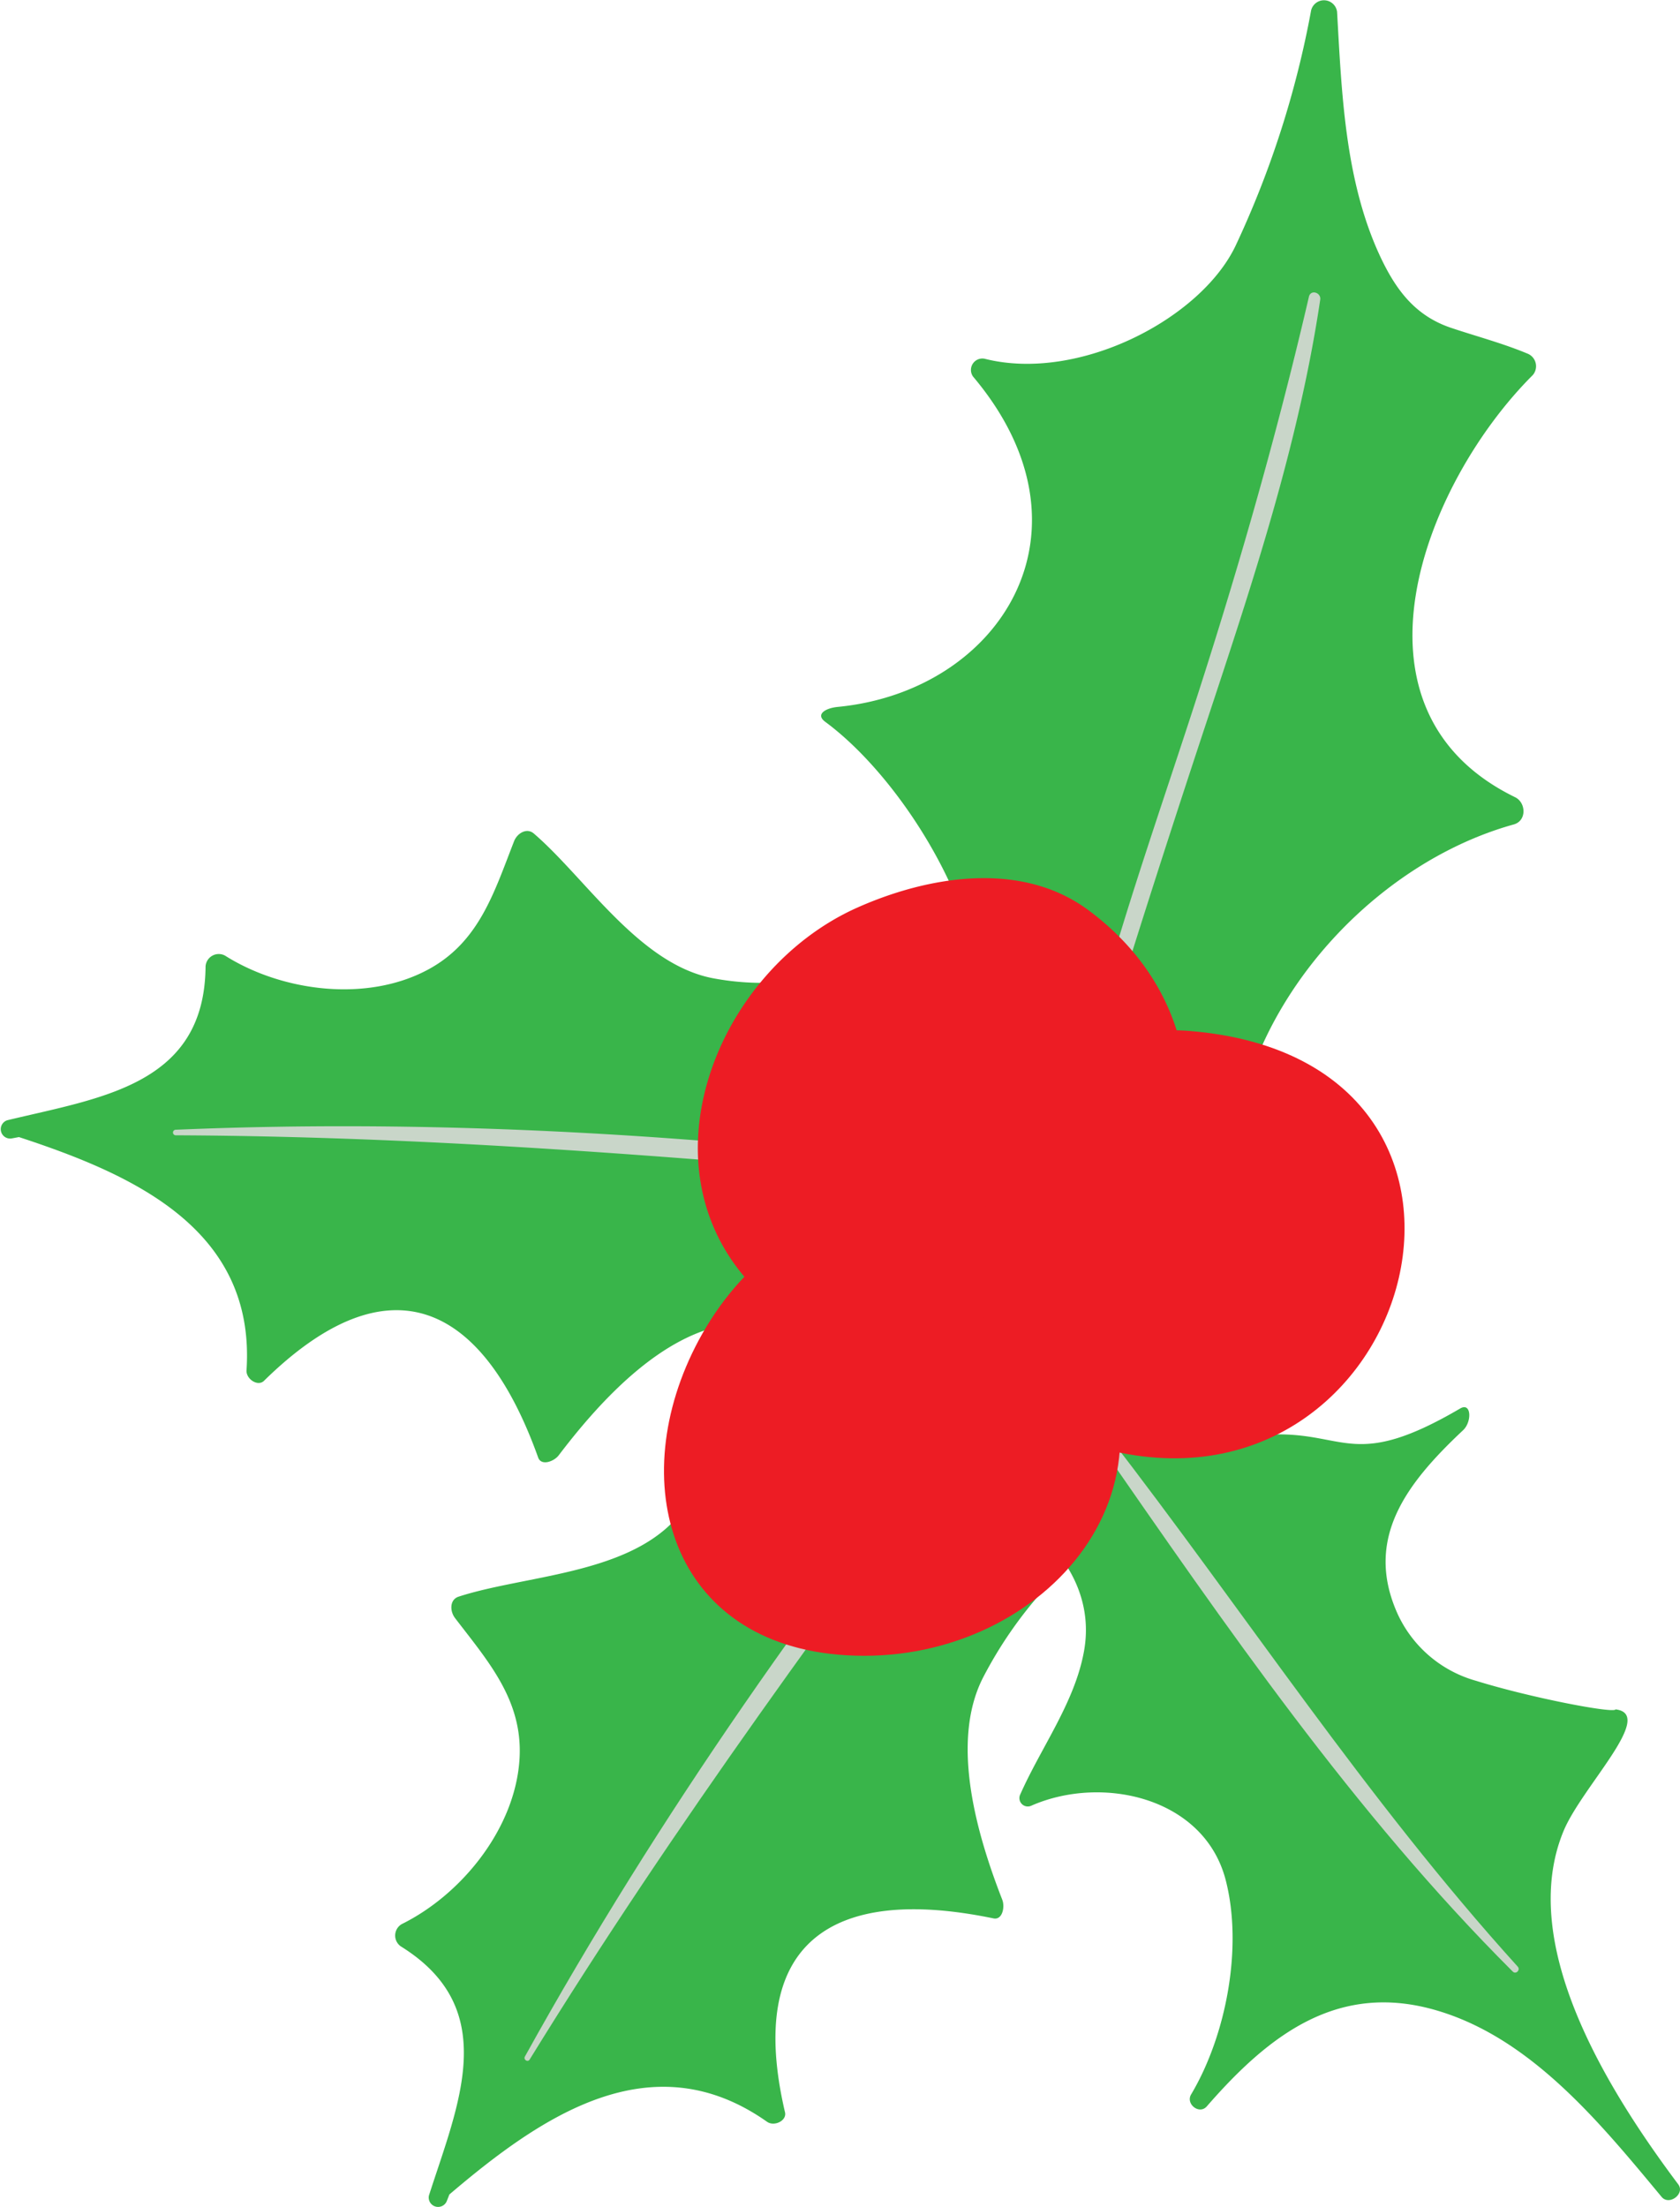<svg xmlns="http://www.w3.org/2000/svg" viewBox="0 0 254.26 334.04"><defs><style>.cls-1{isolation:isolate;}.cls-2{fill:#39b54a;}.cls-3{fill:#d8dad7;opacity:0.9;mix-blend-mode:multiply;}.cls-4{fill:#ed1c24;}</style></defs><title>mistletoe</title><g class="cls-1"><g id="Layer_1" data-name="Layer 1"><path class="cls-2" d="M238.19,224.26c-15.88,9.3-17.25,3.66-28.17,3.92-16.8.4-28.26-12.6-38.58-23.93a2.13,2.13,0,0,0-3.55,2c2.32,7.65,1.09,19.13-3.48,26.41a1.76,1.76,0,0,0-2.22,1.56c-.11.69-.2,1.37-.3,2.06-.28,1.95,2.05,3.89,3.67,2.11.12-.14.24-.3.36-.45,9.34,3.74,17.21,12.35,15.37,22.92-1.35,7.78-6.5,14.64-9.65,21.76a1.27,1.27,0,0,0,1.71,1.72c10.77-4.69,26.18-1.2,29.38,11.34,2.6,10.16.05,23.48-5.25,32.38-.86,1.44,1.23,3.11,2.37,1.81,9.41-10.81,19.91-19,35-14.46,14.26,4.27,24.71,17.18,33.84,28.16,1.14,1.37,3.59-.47,2.51-1.91-10.59-14.13-24.47-36.3-17.35-53.47,2.76-6.67,14-17.67,7.87-18.4-.22.66-12.86-1.76-21.13-4.33a18.56,18.56,0,0,1-11.84-10.08c-5.18-11.45,1.39-19.84,9.86-27.81C240,226.33,239.92,223.24,238.19,224.26Z" transform="translate(-17.21 -11.1)"/><path class="cls-2" d="M219.57,12.89a2,2,0,0,0-3.93-.21,145.83,145.83,0,0,1-11.42,35.59c-5.27,11.1-23.78,20.72-38,17.12a1.73,1.73,0,0,0-1.75,2.69c19.66,23.29,4.15,47.61-20.47,50-1.85.18-3.43,1.12-1.89,2.26,13.55,10,28.78,36.41,21.81,51.66a2,2,0,0,0,.58,3.88c11.58-.45,16.62,12.26,21.84,20.51,3.26,5.14,10.37,13.65,17.35,10.57,1.43.83,3.78-.74,3-2.58-11.34-28.26,12.13-60.87,39.61-68.51,2-.55,1.88-3.31.22-4.12-27.18-13.25-13.74-47.53,2.68-63.9a2.06,2.06,0,0,0-.7-3.19c-3.81-1.6-7.75-2.63-11.66-3.94-5.43-1.82-8.34-5.72-10.71-10.74C220.77,38.56,220.27,25.23,219.57,12.89Z" transform="translate(-17.21 -11.1)"/><path class="cls-3" d="M215.31,56c-5,21.54-11.09,42.66-17.95,63.68S183,161.6,178.88,183.31a.51.51,0,0,0,1,.27c6.27-21.22,13-42.25,19.95-63.26s13.93-42,17.19-63.87C217.17,55.36,215.58,54.87,215.31,56Z" transform="translate(-17.21 -11.1)"/><path class="cls-3" d="M183.35,229.26c19.32,27.84,38.74,56.19,62.81,80.21.48.48,1.2-.25.75-.75-22.85-25.23-41.36-53.68-62.13-80.54C184.15,227.37,182.77,228.43,183.35,229.26Z" transform="translate(-17.21 -11.1)"/><path class="cls-2" d="M176.86,230.06a17.42,17.42,0,0,1,1.76-5.05,15.7,15.7,0,0,1,6.27-6.6,8.76,8.76,0,0,1-2.77-1.81c-12.9-13.21-34.81-12-51.25-17.38-1.52-.5-3.55.71-3.08,2.14a40.11,40.11,0,0,1-8.4,39.71c-7.66,8.33-22.93,8.46-32.77,11.66-1.36.44-1.35,2.17-.55,3.23,5,6.54,10.21,12.37,9.78,21.09-.53,10.58-8.68,20.71-17.83,25.23a2,2,0,0,0-.14,3.38c15.25,9.47,8.69,23.85,4.25,37.69a1.42,1.42,0,0,0,2.7.85l.39-1c13.82-11.77,30.55-23.35,48.08-11,1.08.76,3-.15,2.72-1.42-6-25.66,7-34.45,31.55-29.36,1.36.28,1.75-1.74,1.33-2.82-3.9-10-7.94-24-2.84-33.76A63.92,63.92,0,0,1,175,251.88a16.13,16.13,0,0,1-1.83-3.92c-.12-.37-.2-.74-.29-1.12-.06-.14-.13-.27-.19-.41a16.26,16.26,0,0,1,1.15-12.36A16,16,0,0,1,176.86,230.06Z" transform="translate(-17.21 -11.1)"/><path class="cls-3" d="M167.46,218.89c-26.19,32.33-50.63,67-70.81,103.44-.26.47.43.92.72.45,22-35.74,46.76-69.18,71.75-102.85C169.88,218.9,168.24,217.92,167.46,218.89Z" transform="translate(-17.21 -11.1)"/><path class="cls-2" d="M164.31,202.43a17.08,17.08,0,0,1,5.23-1.13,15.74,15.74,0,0,1,8.91,1.91,8.86,8.86,0,0,1,.09-3.31c4.55-17.9-7.87-36-11.88-52.8-.36-1.54-2.45-2.65-3.42-1.5A40.12,40.12,0,0,1,125,159.12c-11.11-2.2-19.18-15.16-27-21.88-1.09-.94-2.56,0-3,1.2-3,7.67-5.24,15.16-12.91,19.34-9.3,5.07-22.19,3.39-30.82-2.06a2,2,0,0,0-2.95,1.64c-.14,17.95-15.83,19.85-30,23.27a1.42,1.42,0,0,0,.69,2.75l1.07-.2c17.25,5.66,35.85,13.91,34.44,35.3-.08,1.32,1.71,2.5,2.64,1.59,18.79-18.47,33.05-12,41.5,11.61.47,1.31,2.4.59,3.1-.33,6.48-8.53,16.32-19.27,27.33-20a63.59,63.59,0,0,1,15.71.91,16.23,16.23,0,0,1,2.38-3.61c.26-.29.54-.56.81-.83.08-.13.17-.25.26-.38A16.27,16.27,0,0,1,159.32,202,16.07,16.07,0,0,1,164.31,202.43Z" transform="translate(-17.21 -11.1)"/><path class="cls-3" d="M169,188.59c-41.25-5.5-83.59-8.29-125.19-6.52a.42.42,0,0,0,0,.84c42,.18,83.41,3.86,125.18,7.63C170.2,190.66,170.18,188.75,169,188.59Z" transform="translate(-17.21 -11.1)"/><path class="cls-4" d="M181.88,148.8c-10.18-7.51-24.22-5.1-34.87-.37-22,9.77-34,41.19-14,59.11a29,29,0,0,0,6.64,4.51,33,33,0,0,0,13.39,4.5c19,2.31,41.07-15.68,43.52-34.29C198.28,168.77,192.77,156.84,181.88,148.8Z" transform="translate(-17.21 -11.1)"/><path class="cls-4" d="M180.42,209.59c-17-25-45-18.88-57.47,4.35-11.38,21.26-4.4,46.05,22.35,47.66C174.3,263.35,198.75,236.56,180.42,209.59Z" transform="translate(-17.21 -11.1)"/><path class="cls-4" d="M147.1,195l.82.15C148.82,195.21,149,195.19,147.1,195Z" transform="translate(-17.21 -11.1)"/><path class="cls-4" d="M197.24,167.12c-33.38-2.71-43.79,53.17-16.05,62.34C230.5,245.75,252.71,171.63,197.24,167.12Z" transform="translate(-17.21 -11.1)"/></g></g></svg>